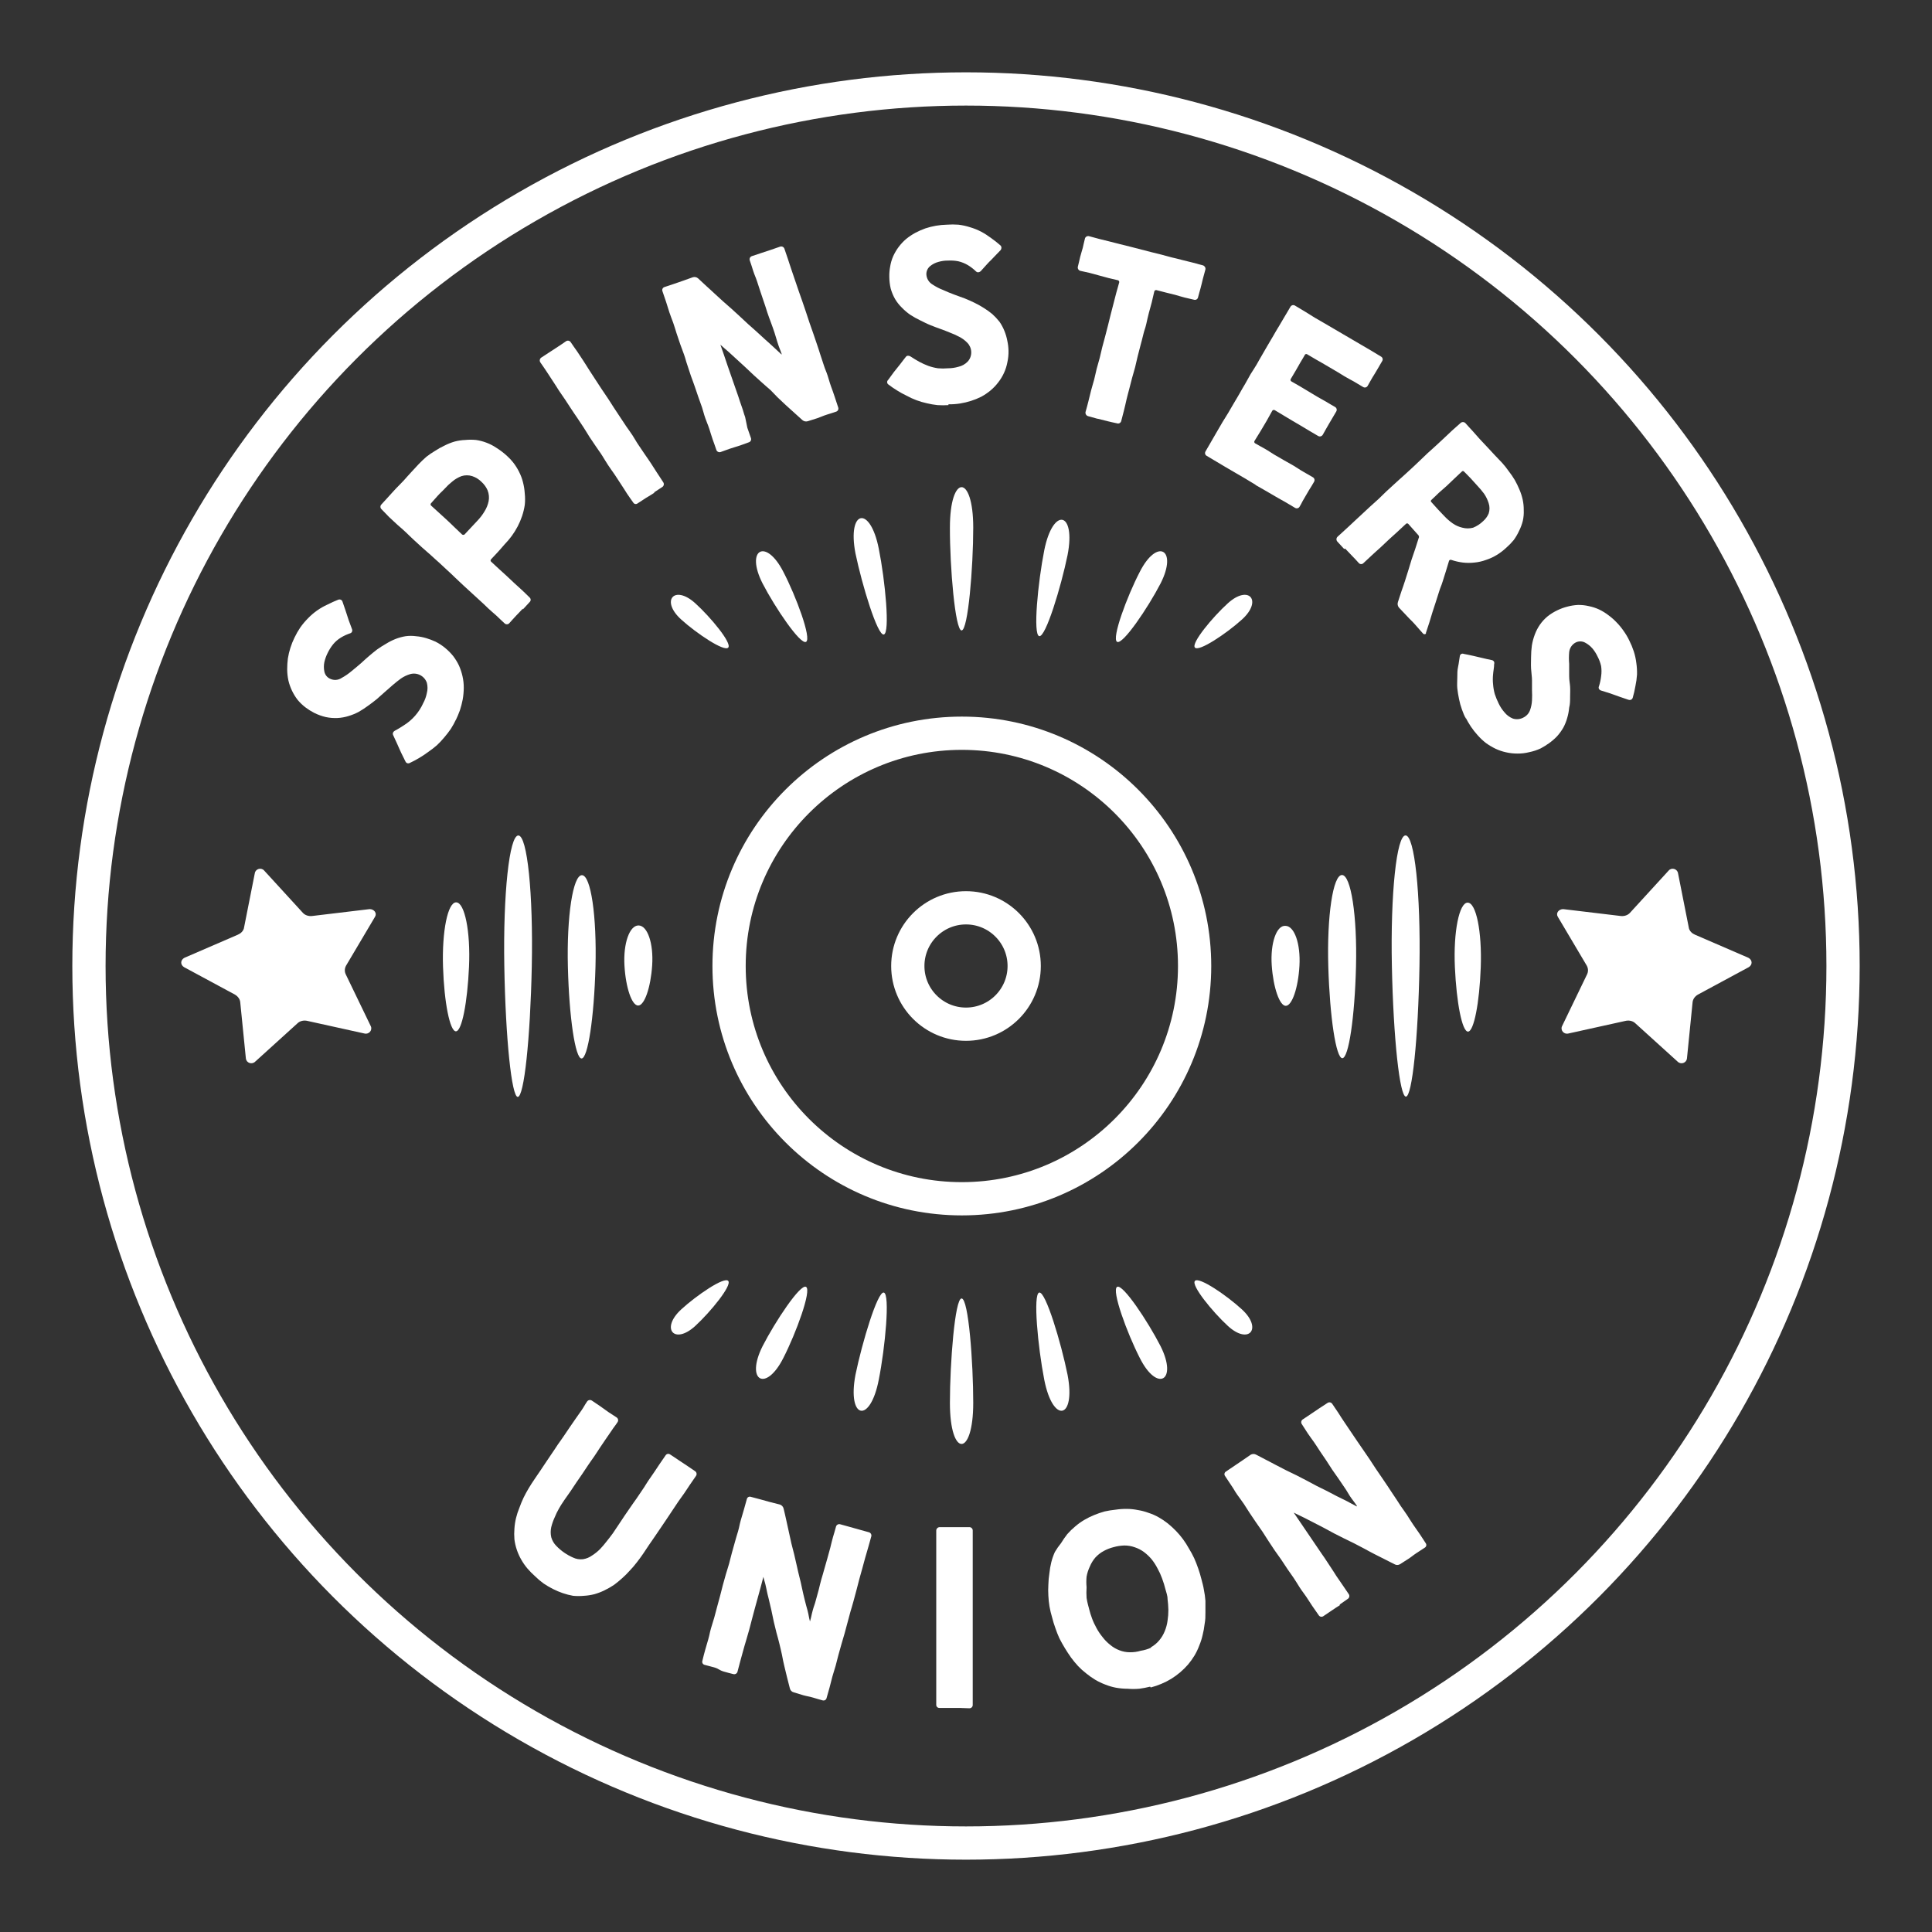 <?xml version="1.0" encoding="UTF-8"?>
<svg width="2324px" height="2324px" viewBox="0 0 2324 2324" version="1.1" xmlns="http://www.w3.org/2000/svg" xmlns:xlink="http://www.w3.org/1999/xlink">
    <rect x="0" y="0" width="2324" height="2324" fill="#333333" stroke="none"/>
    <!-- Generator: Sketch 54.1 (76490) - https://sketchapp.com -->
    <title>logo-outline-white</title>
    <desc>Created with Sketch.</desc>
    <g id="logo-outline-white" stroke="none" stroke-width="1" fill="none" fill-rule="evenodd">
        <g id="Logo" transform="translate(87, 87)">
            <circle id="Oval" stroke="#FFFFFF" stroke-width="40" cx="1075" cy="1075" r="1055"></circle>
            <circle id="Oval" stroke="#FFFFFF" stroke-width="40" cx="1070" cy="1075" r="280"></circle>
            <circle id="Oval" stroke="#FFFFFF" stroke-width="40" cx="1075" cy="1075" r="70"></circle>
            <g id="Main_Text" transform="translate(258, 183)" fill="#FFFFFF" fill-rule="nonzero">
                <path d="M298.53,1625.97 C295.294,1623.107 292.259,1620.025 289.446,1616.746 C286.65,1613.446 284.17,1609.889 282.04,1606.124 C279.879,1602.399 278.1,1598.466 276.729,1594.384 C275.31,1590.259 274.326,1585.996 273.795,1581.666 C273.443,1577.387 273.443,1573.087 273.795,1568.808 C274.066,1564.472 274.721,1560.17 275.751,1555.95 C276.783,1551.752 278.138,1547.64 279.804,1543.651 C281.201,1539.877 282.738,1535.824 284.695,1531.771 C286.651,1527.718 288.608,1524.224 290.844,1520.45 C293.08,1516.677 295.316,1513.183 297.831,1509.549 C300.347,1505.915 301.325,1504.238 304.958,1499.067 C308.592,1493.896 308.312,1493.756 311.946,1488.585 L318.933,1478.242 C322.566,1473.071 322.427,1472.932 325.92,1467.76 C329.414,1462.589 329.693,1462.729 333.187,1457.418 L340.174,1447.076 L347.301,1436.733 L354.568,1426.391 C358.062,1421.22 357.782,1420.94 361.276,1415.769 C362.613,1413.957 365.143,1413.525 367.006,1414.791 L376.928,1421.499 L386.71,1428.487 L396.772,1435.056 C398.613,1436.298 399.112,1438.792 397.89,1440.647 C394.396,1445.958 394.117,1445.678 390.623,1450.989 L383.496,1461.331 L376.509,1471.674 C372.875,1476.985 373.155,1477.124 369.521,1482.296 C365.888,1487.467 365.888,1487.327 362.394,1492.498 C358.9,1497.669 358.9,1497.809 355.407,1502.98 C351.913,1508.151 351.773,1508.151 348.28,1513.323 C344.786,1518.494 344.786,1518.633 341.292,1523.805 C337.799,1528.976 337.519,1528.976 334.026,1534.147 C330.532,1539.318 329.274,1541.275 327.457,1544.489 C325.431,1547.992 323.656,1551.635 322.147,1555.391 C320.43,1559.119 319.073,1563.004 318.094,1566.991 C317.202,1570.995 317.202,1575.146 318.094,1579.15 C319.212,1583.113 321.33,1586.722 324.243,1589.632 C329.97,1595.565 336.808,1600.314 344.367,1603.608 C348.062,1605.37 352.18,1606.048 356.245,1605.565 C360.291,1604.96 364.129,1603.377 367.425,1600.953 C370.87,1598.754 374.058,1596.176 376.928,1593.266 C379.742,1590.284 382.401,1587.158 384.893,1583.902 C387.129,1580.967 389.784,1577.892 392.3,1574.258 L396.213,1568.388 C403.06,1558.326 401.942,1559.723 406.275,1553.294 L413.402,1542.952 C416.895,1537.781 417.035,1537.781 420.668,1532.61 L427.656,1522.267 C431.289,1517.096 431.01,1516.817 434.503,1511.645 L441.63,1501.303 L448.618,1490.821 L455.745,1480.479 C456.334,1479.615 457.255,1479.035 458.288,1478.876 C459.321,1478.717 460.374,1478.994 461.195,1479.64 C466.226,1482.994 466.226,1482.855 471.257,1486.349 L481.179,1492.917 L491.241,1499.766 C493.034,1501.052 493.469,1503.537 492.219,1505.356 L485.092,1515.698 L478.104,1526.181 C474.611,1531.352 474.331,1531.212 470.838,1536.383 L463.85,1546.865 L456.863,1557.347 L449.876,1567.69 L442.748,1578.172 L435.621,1588.514 L428.634,1598.996 C426.119,1602.63 423.603,1606.124 420.948,1609.478 C418.339,1612.895 415.54,1616.161 412.563,1619.262 C409.712,1622.461 406.679,1625.494 403.48,1628.346 C400.126,1631.421 396.772,1634.076 393.418,1636.592 C389.786,1638.974 386.005,1641.121 382.098,1643.021 C378.235,1644.907 374.213,1646.45 370.08,1647.633 C365.916,1648.704 361.656,1649.359 357.363,1649.59 C353.041,1650.002 348.689,1650.002 344.367,1649.59 C340.146,1648.831 335.989,1647.756 331.929,1646.375 C327.86,1644.972 323.891,1643.29 320.051,1641.344 C316.193,1639.386 312.459,1637.192 308.871,1634.775 C305.207,1632.105 301.75,1629.162 298.53,1625.97 L298.53,1625.97 Z" id="Shape"></path>
                <path d="M514.019,1735.683 L502.42,1732.608 C501.419,1732.321 500.581,1731.633 500.105,1730.706 C499.628,1729.78 499.556,1728.698 499.905,1727.716 C501.582,1721.147 501.442,1721.147 503.259,1714.718 C505.075,1708.289 505.215,1708.15 507.032,1701.721 C508.849,1695.292 508.429,1695.152 510.246,1688.723 C512.063,1682.294 512.342,1682.294 514.159,1675.865 C515.976,1669.436 515.836,1669.296 517.653,1662.727 C519.469,1656.158 519.33,1656.298 521.146,1649.869 C522.963,1643.44 522.684,1643.3 524.5,1636.732 L528.134,1623.734 C529.95,1617.305 530.23,1617.445 532.047,1610.876 C533.863,1604.307 533.584,1604.307 535.401,1597.878 L539.034,1584.88 C540.711,1578.451 540.99,1578.451 542.807,1572.022 C544.624,1565.593 544.205,1565.453 546.021,1558.885 C547.838,1552.316 547.978,1552.595 549.794,1546.027 L553.428,1533.029 C553.686,1532.071 554.325,1531.26 555.196,1530.785 C556.067,1530.31 557.094,1530.212 558.039,1530.513 L569.638,1533.588 L581.237,1536.802 L592.836,1539.737 C595.193,1540.381 597.013,1542.255 597.588,1544.629 C599.265,1551.338 599.125,1551.338 600.802,1558.605 C602.479,1565.873 602.199,1565.314 603.876,1572.581 L606.951,1586.557 C608.488,1593.126 608.768,1593.126 610.305,1599.695 C611.842,1606.264 611.842,1606.264 613.519,1613.671 C615.196,1621.078 614.916,1620.24 616.593,1626.809 C618.27,1633.377 618.27,1633.517 619.808,1640.785 C621.345,1648.052 621.345,1647.354 622.882,1654.062 C624.419,1660.771 624.699,1660.631 626.376,1667.2 C628.053,1673.768 627.633,1673.908 629.31,1680.477 C629.31,1680.477 629.31,1680.477 629.31,1680.477 C629.31,1680.477 629.31,1680.477 629.31,1680.477 C631.267,1673.768 630.708,1674.048 632.804,1666.501 C634.201,1661.33 634.76,1661.05 636.298,1655.18 C637.835,1649.31 638.114,1648.751 639.791,1642.462 C641.468,1636.173 641.189,1636.033 643.005,1629.744 C644.822,1623.454 644.962,1623.454 646.639,1617.165 L650.272,1604.447 C651.949,1598.018 652.089,1598.158 653.766,1591.729 C655.443,1585.3 655.163,1585.3 656.98,1579.01 C658.797,1572.721 658.937,1572.721 660.614,1566.432 C661.163,1564.277 663.345,1562.968 665.505,1563.497 L677.104,1566.711 L688.563,1569.926 L700.162,1573.14 C702.316,1573.69 703.626,1575.872 703.097,1578.032 L699.463,1591.03 C697.646,1597.599 697.507,1597.459 695.69,1604.028 C693.873,1610.596 694.013,1610.457 692.196,1616.886 L688.563,1629.883 C686.746,1636.452 687.026,1636.452 685.209,1642.881 C683.392,1649.31 683.392,1649.45 681.715,1655.879 C680.038,1662.308 679.759,1662.448 677.942,1668.877 C676.125,1675.306 676.265,1675.446 674.448,1681.875 C672.632,1688.304 672.772,1688.443 670.955,1694.872 C669.138,1701.301 668.998,1701.301 667.182,1707.73 C665.365,1714.159 665.365,1714.299 663.548,1720.728 C661.732,1727.157 662.011,1727.297 660.194,1733.726 C658.378,1740.155 658.098,1740.155 656.281,1746.724 C654.465,1753.293 654.744,1753.153 652.928,1759.722 C651.111,1766.29 651.111,1766.151 649.294,1772.58 C649.066,1773.599 648.425,1774.479 647.525,1775.008 C646.624,1775.538 645.545,1775.671 644.543,1775.375 C638.673,1773.837 638.813,1773.698 632.944,1772.021 C627.074,1770.343 627.074,1770.763 621.345,1769.225 L609.886,1765.731 C607.517,1765.197 605.668,1763.348 605.134,1760.979 L601.78,1747.842 C600.243,1741.133 600.243,1741.133 598.566,1734.565 C596.889,1727.996 597.169,1727.856 595.631,1720.588 C594.094,1713.321 594.094,1714.02 592.557,1707.311 C591.02,1700.603 590.74,1700.742 589.063,1694.174 C587.386,1687.605 587.386,1687.605 585.849,1681.036 C584.312,1674.467 584.591,1674.327 582.914,1667.06 L579.84,1653.922 C578.163,1647.354 578.163,1647.354 576.626,1639.946 C575.089,1632.539 574.809,1633.377 573.272,1626.809 C573.272,1626.809 573.272,1626.809 573.272,1626.809 C573.272,1626.809 573.272,1626.809 573.272,1626.809 L569.918,1639.527 C568.241,1645.816 568.241,1645.816 566.424,1652.245 C564.608,1658.674 564.747,1658.534 562.931,1664.963 L559.577,1677.542 L556.223,1690.4 L552.589,1702.978 C550.773,1709.268 550.633,1709.268 548.956,1715.557 C547.279,1721.846 547.279,1721.986 545.462,1728.275 C543.646,1734.565 543.925,1734.704 542.108,1740.994 C541.498,1743.091 539.334,1744.328 537.217,1743.789 C531.348,1742.251 531.348,1742.391 525.618,1740.714 C519.889,1739.037 519.889,1737.36 514.019,1735.683 Z" id="Shape"></path>
                <path d="M809.025,1784.459 L797.006,1784.459 L784.988,1784.459 C783.976,1784.499 782.993,1784.114 782.276,1783.398 C781.56,1782.681 781.175,1781.698 781.215,1780.686 C781.215,1773.977 781.215,1773.977 781.215,1766.71 C781.215,1759.442 781.215,1760.001 781.215,1752.733 L781.215,1738.757 C781.215,1732.049 781.215,1732.049 781.215,1724.781 C781.215,1717.514 781.215,1718.073 781.215,1710.805 C781.215,1703.538 781.215,1704.097 781.215,1696.829 C781.215,1689.561 781.215,1689.981 781.215,1682.853 C781.215,1675.725 781.215,1676.144 781.215,1668.877 L781.215,1654.901 C781.215,1648.192 781.215,1648.192 781.215,1640.925 C781.215,1633.657 781.215,1634.216 781.215,1626.948 C781.215,1619.681 781.215,1620.1 781.215,1612.972 C781.215,1605.844 781.215,1606.264 781.215,1598.996 L781.215,1585.02 C781.215,1578.311 781.215,1578.311 781.215,1571.044 C781.287,1568.836 783.06,1567.063 785.268,1566.991 L797.286,1566.991 L809.304,1566.991 C815.313,1566.991 815.313,1566.991 821.322,1566.991 C823.506,1567.14 825.176,1568.996 825.095,1571.184 C825.095,1577.892 825.095,1577.892 825.095,1585.16 C825.095,1592.427 825.095,1591.868 825.095,1599.136 C825.095,1606.403 825.095,1605.844 825.095,1613.112 C825.095,1620.38 825.095,1619.821 825.095,1627.088 L825.095,1641.064 C825.095,1647.773 825.095,1647.773 825.095,1655.04 C825.095,1662.308 825.095,1661.889 825.095,1669.017 L825.095,1682.993 L825.095,1696.969 C825.095,1703.677 825.095,1703.677 825.095,1710.945 C825.095,1718.212 825.095,1717.653 825.095,1724.921 C825.095,1732.189 825.095,1731.769 825.095,1738.897 C825.095,1746.025 825.095,1745.606 825.095,1752.873 C825.095,1760.141 825.095,1759.582 825.095,1766.849 L825.095,1780.825 C825.133,1781.887 824.738,1782.919 824,1783.683 C823.262,1784.448 822.245,1784.879 821.183,1784.879 L809.025,1784.459 Z" id="Shape"></path>
                <path d="M1038.489,1758.883 C1034.163,1759.978 1029.777,1760.818 1025.352,1761.399 C1020.702,1761.783 1016.028,1761.783 1011.378,1761.399 C1006.692,1761.379 1002.017,1760.958 997.403,1760.141 C993.004,1759.31 988.697,1758.046 984.546,1756.367 C980.386,1754.8 976.366,1752.883 972.528,1750.637 C968.721,1748.33 965.079,1745.762 961.628,1742.95 C958.088,1740.237 954.77,1737.246 951.706,1734.005 C948.727,1730.76 945.928,1727.354 943.321,1723.803 C938.124,1716.456 933.454,1708.75 929.346,1700.742 C927.53,1696.689 925.853,1692.496 924.455,1688.304 C922.921,1684.091 921.615,1679.799 920.542,1675.446 C919.254,1671.227 918.227,1666.933 917.468,1662.588 C916.726,1658.242 916.26,1653.854 916.071,1649.45 C915.8,1645.075 915.8,1640.687 916.071,1636.312 C916.168,1631.63 916.588,1626.96 917.328,1622.336 C917.778,1617.958 918.525,1613.615 919.564,1609.338 C920.629,1605.07 922.079,1600.906 923.896,1596.9 C926.093,1593.177 928.569,1589.626 931.303,1586.278 C933.609,1582.504 936.129,1578.864 938.849,1575.377 C941.772,1572.059 944.949,1568.975 948.352,1566.152 C951.743,1563.221 955.391,1560.602 959.252,1558.326 C963.054,1556.064 967.025,1554.102 971.131,1552.456 C975.233,1550.761 979.433,1549.314 983.708,1548.123 C987.994,1547.163 992.334,1546.463 996.704,1546.027 C1001.328,1545.321 1006.002,1544.994 1010.679,1545.048 C1015.093,1545.091 1019.492,1545.559 1023.815,1546.446 C1028.156,1547.135 1032.416,1548.259 1036.532,1549.8 C1040.761,1551.137 1044.836,1552.917 1048.69,1555.111 C1052.559,1557.287 1056.25,1559.763 1059.73,1562.518 C1063.156,1565.314 1066.422,1568.3 1069.512,1571.463 C1075.665,1577.805 1080.93,1584.951 1085.164,1592.707 C1087.479,1596.451 1089.579,1600.324 1091.453,1604.307 C1093.269,1608.22 1094.807,1612.413 1096.344,1616.746 C1097.881,1621.078 1098.999,1624.992 1100.117,1629.324 C1101.235,1633.657 1102.493,1637.99 1103.191,1642.462 C1104.071,1646.799 1104.677,1651.187 1105.008,1655.599 C1105.008,1660.212 1105.008,1664.684 1105.008,1669.576 C1105.008,1674.467 1105.008,1678.52 1104.03,1683.552 C1103.534,1687.979 1102.741,1692.368 1101.654,1696.689 C1100.684,1701.041 1099.327,1705.297 1097.602,1709.408 C1096.062,1713.58 1094.144,1717.604 1091.872,1721.427 C1089.551,1725.259 1086.934,1728.904 1084.046,1732.328 C1078.185,1739.036 1071.355,1744.83 1063.783,1749.519 C1059.985,1751.826 1056.013,1753.836 1051.904,1755.529 C1047.778,1757.285 1043.528,1758.734 1039.187,1759.861 L1038.489,1758.883 Z M1039.467,1711.504 C1043.24,1709.369 1046.6,1706.577 1049.389,1703.258 C1052.216,1699.919 1054.481,1696.143 1056.097,1692.077 C1057.767,1688.051 1058.895,1683.822 1059.451,1679.499 C1060.124,1675.199 1060.451,1670.853 1060.429,1666.501 C1060.338,1662.154 1060.011,1657.815 1059.451,1653.503 C1059.451,1649.031 1057.774,1645.257 1057.075,1642.322 C1055.91,1637.581 1054.464,1632.914 1052.743,1628.346 C1051.296,1624.339 1049.52,1620.459 1047.432,1616.746 C1045.47,1612.89 1043.129,1609.238 1040.445,1605.844 C1037.717,1602.567 1034.622,1599.613 1031.222,1597.04 C1027.791,1594.483 1023.968,1592.501 1019.902,1591.17 C1015.865,1589.74 1011.608,1589.031 1007.325,1589.073 C1003.023,1589.207 998.752,1589.864 994.608,1591.03 C990.472,1592.067 986.482,1593.617 982.73,1595.642 C978.965,1597.675 975.565,1600.32 972.668,1603.469 C969.865,1606.721 967.6,1610.402 965.96,1614.37 C964.115,1618.228 962.798,1622.318 962.047,1626.529 C961.632,1630.758 961.632,1635.018 962.047,1639.247 C961.754,1643.528 961.754,1647.824 962.047,1652.105 C962.886,1657.836 964.423,1662.727 965.261,1666.082 C966.1,1669.436 967.078,1672.65 968.615,1676.843 C970.153,1681.036 971.969,1684.67 974.065,1688.583 C976.148,1692.388 978.581,1695.991 981.332,1699.345 C983.961,1702.789 987.013,1705.888 990.416,1708.569 C993.732,1711.392 997.515,1713.615 1001.596,1715.138 C1005.646,1716.727 1009.961,1717.534 1014.312,1717.514 C1018.665,1717.56 1023,1716.947 1027.169,1715.697 C1031.413,1715.042 1035.549,1713.82 1039.467,1712.063 L1039.467,1711.504 Z" id="Shape"></path>
                <path d="M1266.695,1660.91 C1261.664,1664.265 1261.524,1663.985 1256.633,1667.479 L1246.711,1674.188 C1245.825,1674.755 1244.747,1674.942 1243.722,1674.705 C1242.696,1674.468 1241.809,1673.828 1241.261,1672.93 C1237.488,1667.339 1237.348,1667.479 1233.575,1661.889 C1229.802,1656.298 1229.942,1656.158 1226.169,1650.568 C1222.395,1644.978 1222.116,1645.257 1218.482,1639.667 C1214.849,1634.076 1214.989,1633.797 1211.216,1628.206 C1207.442,1622.616 1207.303,1622.756 1203.53,1617.165 L1196.123,1605.984 C1192.35,1600.394 1192.07,1600.534 1188.297,1594.943 L1180.891,1583.762 C1177.117,1578.172 1177.397,1578.032 1173.624,1572.442 C1169.851,1566.851 1169.711,1566.991 1165.938,1561.4 L1158.391,1550.219 C1154.618,1544.629 1154.898,1544.489 1151.125,1538.899 C1147.351,1533.308 1147.072,1533.448 1143.299,1527.997 C1139.526,1522.547 1139.805,1522.127 1136.032,1516.677 L1128.625,1505.496 C1127.998,1504.68 1127.746,1503.635 1127.932,1502.623 C1128.119,1501.61 1128.726,1500.724 1129.604,1500.185 L1139.526,1493.476 L1149.448,1486.768 L1159.37,1479.92 C1161.48,1478.667 1164.107,1478.667 1166.217,1479.92 L1178.235,1486.209 C1184.384,1489.284 1184.244,1489.423 1190.254,1492.498 L1202.412,1498.787 C1208.421,1501.862 1208.56,1501.583 1214.57,1504.657 L1226.727,1510.947 L1238.746,1517.376 L1250.904,1523.385 L1262.922,1529.675 L1275.08,1535.684 C1281.229,1538.899 1281.089,1539.039 1287.098,1542.113 L1287.098,1542.113 C1287.098,1542.113 1287.098,1542.113 1287.098,1541.275 C1283.185,1535.405 1283.185,1536.104 1278.713,1529.535 C1275.779,1525.062 1275.918,1524.503 1272.425,1519.472 L1265.018,1508.571 C1261.385,1503.12 1261.105,1503.26 1257.472,1497.809 C1253.838,1492.358 1253.978,1492.219 1250.345,1486.768 L1242.938,1475.867 C1239.305,1470.416 1239.444,1470.276 1235.671,1464.825 C1231.898,1459.375 1231.758,1459.654 1228.125,1454.204 C1224.492,1448.753 1224.631,1448.613 1220.998,1443.162 C1219.717,1441.379 1220.089,1438.901 1221.836,1437.572 L1231.898,1430.863 L1241.82,1424.155 L1251.882,1417.586 C1253.701,1416.335 1256.186,1416.77 1257.472,1418.564 L1265.018,1429.745 C1268.652,1435.336 1268.512,1435.476 1272.285,1440.926 C1276.058,1446.377 1276.058,1446.517 1279.831,1452.107 L1287.378,1463.288 L1295.064,1474.469 L1302.61,1485.51 C1306.383,1491.1 1306.243,1491.24 1310.017,1496.831 L1317.563,1507.872 L1325.109,1519.053 C1328.882,1524.643 1328.743,1524.783 1332.516,1530.234 C1336.289,1535.684 1336.149,1535.964 1339.922,1541.554 C1343.695,1547.145 1343.975,1547.005 1347.608,1552.595 C1351.242,1558.186 1351.102,1558.326 1354.875,1563.916 C1358.648,1569.507 1358.788,1569.367 1362.561,1574.957 C1366.334,1580.548 1366.195,1580.548 1369.968,1586.278 C1370.595,1587.094 1370.847,1588.138 1370.661,1589.151 C1370.474,1590.164 1369.867,1591.05 1368.99,1591.589 L1358.928,1598.158 C1353.897,1601.512 1354.176,1601.791 1349.146,1605.146 C1344.115,1608.5 1344.115,1608.22 1339.084,1611.575 C1337.025,1612.834 1334.435,1612.834 1332.376,1611.575 L1320.218,1605.425 L1308.06,1599.276 C1302.051,1596.201 1302.051,1596.061 1296.042,1592.847 L1284.024,1586.557 L1271.726,1580.548 L1259.568,1574.398 C1253.559,1571.323 1253.699,1571.044 1247.689,1567.969 L1235.532,1561.68 L1223.513,1555.53 C1217.364,1552.456 1217.364,1552.735 1211.216,1549.521 L1211.216,1549.521 L1218.622,1560.422 L1226.029,1571.323 L1233.435,1582.225 L1240.842,1593.126 C1244.475,1598.577 1244.475,1598.437 1248.248,1603.888 C1252.022,1609.338 1251.742,1609.478 1255.515,1614.929 C1259.288,1620.38 1259.009,1620.519 1262.642,1625.97 C1266.276,1631.421 1266.416,1631.281 1270.049,1636.732 L1277.456,1647.633 C1278.678,1649.488 1278.179,1651.981 1276.338,1653.224 L1266.555,1660.072 L1266.695,1660.91 Z" id="Shape"></path>
                <path d="M203.642,595.231 C201.797,599.184 199.697,603.012 197.353,606.692 C194.889,610.282 192.23,613.735 189.388,617.034 C186.626,620.401 183.638,623.577 180.444,626.538 C177.153,629.39 173.7,632.05 170.103,634.504 C166.612,637.134 162.973,639.561 159.202,641.772 C155.442,644.016 151.571,646.068 147.603,647.921 C146.622,648.341 145.511,648.341 144.529,647.921 C143.688,647.535 143.035,646.831 142.712,645.964 C140.197,640.653 140.057,640.793 137.542,635.482 C135.026,630.171 135.166,630.032 132.79,624.86 C130.415,619.689 130.275,619.55 127.899,614.239 C127.399,613.225 127.399,612.037 127.899,611.024 C128.371,610.131 129.102,609.4 129.995,608.928 C133.629,607.111 136.983,604.875 140.337,602.778 C150.782,596.374 159.059,586.975 164.094,575.804 C166.143,572.043 167.604,567.989 168.426,563.785 C169.542,559.666 169.542,555.325 168.426,551.206 C165.453,542.891 156.458,538.393 148.023,541.004 C144.134,542.193 140.455,543.985 137.122,546.315 C134.188,548.411 131.113,550.927 127.62,553.862 L118.536,561.828 C115.182,564.623 111.968,567.838 108.474,570.773 C104.981,573.708 101.487,576.224 97.854,578.879 C94.22,581.534 90.447,584.05 86.534,586.286 C82.612,588.367 78.492,590.053 74.236,591.318 C69.93,592.672 65.469,593.471 60.96,593.694 C56.274,593.909 51.579,593.533 46.986,592.576 C42.144,591.46 37.453,589.771 33.011,587.544 C29.33,585.669 25.823,583.471 22.53,580.975 C19.032,578.313 15.845,575.265 13.027,571.891 C7.648,564.912 3.835,556.856 1.848,548.271 C0.961,543.947 0.493,539.548 0.45,535.134 C0.451,530.741 0.731,526.353 1.289,521.996 C1.981,517.638 3.009,513.339 4.363,509.138 C5.691,504.97 7.325,500.906 9.254,496.979 C11.318,492.662 13.7,488.504 16.381,484.54 C19.156,480.663 22.24,477.017 25.605,473.639 C32.24,466.778 40.11,461.23 48.802,457.287 C53.029,455.105 57.367,453.145 61.799,451.417 C62.828,450.99 63.984,450.99 65.013,451.417 C65.934,451.876 66.637,452.679 66.97,453.653 C68.926,459.243 68.786,459.243 70.743,464.694 C72.699,470.145 72.42,470.285 74.376,475.875 C76.333,481.465 76.472,481.186 78.429,486.776 C78.848,487.758 78.848,488.869 78.429,489.851 C78.012,490.804 77.192,491.521 76.193,491.808 C72.284,493.107 68.534,494.841 65.013,496.979 C61.467,499.147 58.303,501.886 55.65,505.085 C53.08,508.325 50.877,511.841 49.082,515.567 C47.344,519.031 46.031,522.691 45.169,526.469 C44.397,530.203 44.397,534.055 45.169,537.789 C45.911,541.618 48.464,544.848 52.017,546.454 C56.514,548.656 61.845,548.282 65.991,545.476 C70.324,543.111 74.399,540.301 78.149,537.09 C81.503,534.295 85.416,531.22 89.469,527.587 C93.521,523.953 95.478,521.996 98.832,519.201 C102.186,516.406 105.26,513.75 108.614,511.235 C112.084,508.772 115.675,506.487 119.375,504.386 C122.971,502.145 126.759,500.228 130.694,498.656 C134.618,497.116 138.693,495.991 142.852,495.302 C147.026,494.739 151.256,494.739 155.429,495.302 C159.648,495.645 163.818,496.442 167.867,497.678 C171.641,498.814 175.33,500.215 178.907,501.871 C183.161,504.002 187.148,506.629 190.785,509.697 C194.216,512.544 197.353,515.728 200.148,519.201 C202.87,522.767 205.212,526.608 207.136,530.661 C208.949,534.752 210.354,539.012 211.328,543.38 C212.379,547.963 212.895,552.653 212.865,557.356 C212.823,562.041 212.403,566.715 211.607,571.332 C210.751,575.728 209.631,580.068 208.253,584.33 C206.744,588.516 205.018,592.621 203.083,596.629 L203.642,595.231 Z" id="Shape"></path>
                <path d="M283.856,462.178 C279.804,466.651 279.664,466.511 275.611,470.844 C271.559,475.176 271.559,475.316 267.506,479.788 C266.77,480.54 265.763,480.963 264.711,480.963 C263.66,480.963 262.652,480.54 261.916,479.788 C256.885,475.316 257.025,475.036 252.134,470.564 C247.243,466.092 246.963,466.231 242.072,461.619 C237.181,457.007 237.321,456.867 232.29,452.395 L222.368,443.311 L212.446,434.226 L202.664,425.002 C197.772,420.39 197.912,420.25 192.881,415.778 L182.959,406.553 C178.068,402.081 177.928,402.221 173.037,397.609 L162.696,388.524 L152.774,379.44 C147.883,374.967 148.023,374.828 143.132,370.216 C138.24,365.603 138.101,365.743 133.07,361.271 L123.148,352.047 L113.785,342.403 C113.034,341.667 112.61,340.66 112.61,339.608 C112.61,338.556 113.034,337.549 113.785,336.813 L122.728,327.029 C127.2,322.138 127.061,322.138 131.533,317.386 C136.004,312.634 136.284,312.774 140.756,307.882 C145.228,302.99 145.088,302.851 149.56,298.099 L158.504,288.455 C161.578,285.241 164.792,282.166 168.006,279.371 C171.203,276.865 174.565,274.577 178.068,272.522 C181.716,270.087 185.547,267.937 189.527,266.093 C193.418,264.086 197.488,262.448 201.685,261.202 C205.93,260.063 210.29,259.406 214.682,259.245 C219.004,258.826 223.356,258.826 227.678,259.245 C232.029,259.886 236.295,261.011 240.395,262.599 C244.478,264.153 248.37,266.169 251.994,268.609 C256.639,271.485 260.992,274.809 264.991,278.532 C267.58,280.838 269.964,283.363 272.118,286.079 C274.927,289.639 277.363,293.48 279.385,297.54 C281.461,301.578 283.055,305.847 284.136,310.258 C285.253,314.607 285.955,319.053 286.232,323.535 C286.748,328.18 286.748,332.867 286.232,337.511 C285.543,342.021 284.468,346.463 283.018,350.789 C281.58,355.069 279.804,359.228 277.708,363.227 C275.618,367.219 273.236,371.049 270.581,374.688 C267.88,378.328 264.939,381.783 261.776,385.03 C257.724,389.503 258.003,389.642 253.811,394.115 L245.706,402.78 C245.33,403.148 245.118,403.652 245.118,404.178 C245.118,404.703 245.33,405.207 245.706,405.575 L255.069,414.24 L264.432,422.766 L273.655,431.431 L283.018,439.956 C287.63,444.149 287.49,444.429 292.102,448.761 C292.884,449.451 293.332,450.444 293.332,451.487 C293.332,452.53 292.884,453.522 292.102,454.212 L283.996,463.017 L283.856,462.178 Z M221.809,364.346 L229.914,355.68 C232.942,352.436 235.613,348.874 237.88,345.059 C240.22,341.328 241.876,337.211 242.771,332.899 C243.616,328.49 243.18,323.931 241.513,319.762 C239.794,315.875 237.269,312.398 234.107,309.559 C230.976,306.422 227.144,304.075 222.927,302.711 C218.787,301.412 214.349,301.412 210.21,302.711 C206.187,304.201 202.451,306.376 199.17,309.14 C195.803,311.802 192.67,314.747 189.807,317.945 C185.754,322.277 185.475,321.998 181.422,326.47 C177.369,330.943 177.509,330.943 173.457,335.415 C172.764,336.165 172.764,337.321 173.457,338.07 L182.68,346.456 L192.322,355.261 C197.074,359.594 196.934,359.733 201.546,364.066 C206.157,368.399 206.157,368.538 210.769,372.871 C211.674,373.57 212.938,373.57 213.843,372.871 L221.809,364.346 Z" id="Shape"></path>
                <path d="M442.189,322.697 C437.159,326.051 437.019,325.771 431.988,328.986 L421.926,335.555 C421.133,336.178 420.11,336.428 419.119,336.24 C418.128,336.053 417.266,335.446 416.756,334.576 C412.982,328.986 412.703,329.126 409.069,323.535 C405.436,317.945 405.576,317.805 401.803,312.215 L394.117,300.475 C390.343,294.884 390.064,295.024 386.431,289.434 C382.797,283.843 382.937,283.703 379.303,277.973 C375.67,272.243 375.391,272.522 371.757,266.932 L364.211,255.751 C360.577,250.021 360.717,249.881 357.084,244.291 L349.677,233.11 C345.904,227.519 345.764,227.519 342.131,221.929 C338.497,216.338 338.497,216.338 334.724,210.608 C330.951,204.878 330.811,205.158 327.178,199.567 C323.545,193.977 323.684,193.837 319.911,188.246 L312.505,176.926 C308.871,171.335 308.731,171.475 304.958,165.885 C303.722,163.986 304.217,161.449 306.076,160.154 L316.138,153.586 L326.2,147.017 C331.231,143.802 331.091,143.663 336.122,140.308 C338.018,139.232 340.427,139.849 341.572,141.706 C345.205,147.296 345.485,147.157 349.258,152.747 L356.664,163.928 C360.438,169.518 360.158,169.658 363.931,175.388 L371.198,186.569 C374.971,192.16 374.832,192.299 378.605,197.89 C382.378,203.48 382.378,203.48 386.151,209.071 C389.924,214.661 389.645,214.661 393.418,220.392 L400.824,231.572 L408.231,242.753 C412.004,248.344 412.284,248.204 415.917,253.794 C419.551,259.385 419.271,259.664 423.044,265.255 C426.817,270.845 426.817,270.845 430.59,276.436 C434.364,282.026 434.503,281.886 438.137,287.477 C441.77,293.067 441.77,293.207 445.404,298.798 C449.037,304.388 449.177,304.388 452.81,310.118 C454.061,311.937 453.626,314.423 451.832,315.709 L441.77,322.277 L442.189,322.697 Z" id="Shape"></path>
                <path d="M544.484,266.093 C538.754,268.05 538.754,267.771 533.025,269.727 L521.705,273.78 C519.585,274.419 517.344,273.236 516.674,271.125 C514.578,264.696 514.439,264.836 512.203,258.407 C509.967,251.978 510.246,251.978 508.15,245.688 C506.054,239.399 505.634,239.399 503.399,232.97 C501.163,226.541 501.582,226.541 499.486,220.112 L495.014,207.533 C492.918,201.104 492.778,201.104 490.682,194.815 C488.585,188.526 488.306,188.526 486.07,182.097 L481.878,169.379 C479.642,162.95 480.061,162.81 477.825,156.521 C475.589,150.231 475.449,150.231 473.213,143.942 L468.881,131.084 C466.785,124.795 467.064,124.655 464.828,118.366 C462.592,112.077 462.313,112.077 460.217,105.787 C458.121,99.498 458.26,99.219 456.164,92.929 L451.832,80.211 C451.478,79.248 451.531,78.183 451.979,77.26 C452.427,76.337 453.232,75.636 454.208,75.319 L465.527,71.546 L476.847,67.632 L488.166,63.579 C490.487,62.75 493.077,63.289 494.874,64.977 L504.796,74.201 C509.827,78.674 509.827,78.813 514.858,83.426 L524.78,92.51 C529.811,97.122 530.09,96.982 535.121,101.594 L545.043,110.679 L555.105,120.043 C559.996,124.515 560.136,124.376 565.167,128.988 L575.228,138.212 C580.259,142.824 580.399,142.684 585.29,147.296 C590.181,151.909 590.181,151.909 595.212,156.521 L595.212,156.521 C595.212,156.521 595.212,156.521 595.212,155.682 C592.976,149.113 592.697,149.672 590.181,141.706 C588.504,136.675 588.644,136.115 586.688,130.246 C584.731,124.376 584.591,124.096 582.355,117.947 C580.119,111.797 579.98,111.797 577.884,105.508 C575.787,99.219 576.067,99.219 573.831,93.069 L569.638,80.63 C567.542,74.341 567.682,74.341 565.586,68.192 C563.49,62.042 563.07,62.042 560.974,55.753 C558.878,49.464 559.157,49.464 556.922,43.314 C556.167,41.231 557.225,38.927 559.297,38.143 L570.617,34.369 L582.076,30.596 L593.395,26.682 C594.415,26.327 595.533,26.392 596.504,26.864 C597.475,27.337 598.217,28.177 598.566,29.198 C600.802,35.487 600.662,35.487 602.898,41.916 C605.134,48.345 604.855,48.345 607.091,54.635 C609.327,60.924 609.187,61.064 611.423,67.353 C613.659,73.642 613.519,73.782 615.755,80.071 C617.991,86.36 617.991,86.36 620.227,92.79 C622.463,99.219 622.463,99.219 624.559,105.508 C626.655,111.797 626.655,111.937 628.751,118.226 C630.848,124.515 631.127,124.655 633.223,130.944 L637.555,143.663 C639.791,150.092 639.652,150.092 641.748,156.521 C643.844,162.95 643.844,162.81 645.94,169.239 C648.036,175.668 648.456,175.528 650.552,181.817 C652.648,188.107 652.369,188.386 654.604,194.675 C656.84,200.965 656.98,200.965 659.076,207.394 C661.173,213.823 661.173,213.823 663.269,220.112 C663.627,221.094 663.577,222.178 663.131,223.124 C662.685,224.069 661.879,224.796 660.893,225.143 C655.303,227.1 655.163,226.96 649.574,228.777 C643.984,230.594 643.984,231.013 638.394,232.97 C632.804,234.927 632.524,234.647 626.935,236.604 C624.634,237.408 622.08,236.929 620.227,235.346 L610.165,226.261 L600.103,217.177 L590.181,207.813 L581.936,199.288 C576.905,194.815 576.766,194.955 571.735,190.343 L561.673,181.258 L551.751,171.894 L541.829,162.81 L531.767,153.586 C526.736,149.113 526.596,149.253 521.566,144.641 L521.566,144.641 C521.566,144.641 521.566,144.641 521.566,144.641 L525.898,157.08 L530.09,169.518 L534.422,181.957 C536.518,188.246 536.658,188.246 538.754,194.396 C540.851,200.545 540.99,200.545 543.087,206.835 C545.183,213.124 545.043,213.124 547.279,219.273 C549.515,225.423 549.096,225.563 551.332,231.712 L553.987,244.57 C556.223,250.859 556.223,250.72 558.319,257.009 C558.671,258.009 558.602,259.109 558.128,260.058 C557.654,261.006 556.815,261.722 555.804,262.04 L544.624,266.093 L544.484,266.093 Z" id="Shape"></path>
                <path d="M795.888,217.317 C791.514,217.597 787.126,217.597 782.752,217.317 C778.422,216.855 774.127,216.108 769.896,215.081 C761.391,213.253 753.199,210.193 745.58,205.996 C741.642,204.121 737.816,202.021 734.12,199.707 C730.487,197.471 726.854,194.955 723.36,192.299 C722.584,191.636 722.137,190.665 722.137,189.644 C722.137,188.623 722.584,187.652 723.36,186.989 C726.854,182.376 726.714,182.237 730.207,177.625 L737.474,168.54 C741.108,163.928 740.968,163.788 744.601,159.316 C745.229,158.398 746.286,157.869 747.396,157.918 C748.39,157.915 749.363,158.207 750.191,158.757 C753.685,161.133 757.179,163.089 760.532,165.046 C764.09,166.979 767.779,168.66 771.572,170.077 C775.377,171.448 779.31,172.432 783.311,173.012 C787.309,173.374 791.332,173.374 795.329,173.012 C799.587,173.009 803.822,172.397 807.907,171.196 C812.104,170.258 815.939,168.121 818.947,165.046 C821.953,161.844 823.518,157.552 823.279,153.166 C823.106,149.068 821.412,145.181 818.527,142.265 C815.734,139.367 812.474,136.958 808.885,135.137 C805.271,133.22 801.537,131.539 797.705,130.106 C794.211,128.708 790.578,127.171 786.525,125.773 C782.473,124.376 778.141,122.698 773.948,121.021 C769.756,119.344 765.843,117.248 761.79,115.291 C757.742,113.353 753.821,111.159 750.051,108.722 C746.37,106.182 742.952,103.279 739.85,100.057 C736.651,96.942 733.879,93.418 731.605,89.575 C729.386,85.652 727.65,81.476 726.434,77.136 C725.363,72.553 724.801,67.866 724.757,63.16 C724.649,59.037 724.977,54.915 725.736,50.861 C726.416,46.533 727.637,42.307 729.369,38.283 C733.02,30.214 738.413,23.054 745.16,17.318 C748.572,14.578 752.219,12.146 756.061,10.051 C759.935,7.997 763.952,6.222 768.079,4.74 C776.427,1.974 785.14,0.467 793.932,0.268 C798.584,-0.078 803.255,-0.078 807.907,0.268 C812.652,0.846 817.331,1.875 821.881,3.342 C826.47,4.674 830.916,6.453 835.157,8.653 C839.356,10.9 843.374,13.47 847.175,16.34 C851.062,19.066 854.794,22.006 858.355,25.145 C859.188,25.889 859.649,26.964 859.613,28.08 C859.625,29.098 859.279,30.087 858.635,30.875 L850.529,39.261 C846.616,43.594 846.337,43.314 842.424,47.647 C838.511,51.979 838.511,51.979 834.598,56.312 C833.763,57.008 832.743,57.445 831.664,57.57 C830.665,57.563 829.711,57.161 829.008,56.452 C826.047,53.57 822.764,51.038 819.226,48.904 C815.662,46.796 811.798,45.241 807.767,44.292 C803.673,43.492 799.494,43.211 795.329,43.454 C791.501,43.406 787.687,43.924 784.01,44.991 C780.269,45.94 776.785,47.706 773.808,50.162 C770.816,52.625 769.159,56.354 769.337,60.225 C769.64,65.218 772.42,69.729 776.743,72.245 C780.81,74.961 785.17,77.211 789.74,78.953 C793.792,80.77 798.264,82.727 803.714,84.683 L815.593,89.016 C819.506,90.693 823.418,92.23 827.192,94.187 C830.991,96.016 834.677,98.069 838.232,100.337 C841.845,102.565 845.3,105.04 848.573,107.744 C851.707,110.578 854.605,113.663 857.237,116.968 C859.651,120.459 861.667,124.21 863.246,128.149 C864.824,132.024 865.995,136.052 866.74,140.169 C867.583,144.028 868.051,147.959 868.137,151.909 C868.237,156.607 867.767,161.299 866.74,165.885 C865.919,170.275 864.558,174.547 862.687,178.603 C860.827,182.69 858.481,186.538 855.7,190.063 C852.994,193.611 849.9,196.846 846.477,199.707 C843.009,202.586 839.264,205.114 835.297,207.254 C831.294,209.266 827.135,210.948 822.86,212.285 C818.611,213.636 814.266,214.664 809.863,215.36 C805.242,216.088 800.566,216.415 795.888,216.338 L795.888,217.317 Z" id="Shape"></path>
                <path d="M975.463,233.809 L963.864,230.594 C961.68,229.981 960.339,227.786 960.79,225.563 C962.466,219.134 962.746,219.134 964.283,212.565 C965.82,205.996 965.82,206.136 967.497,199.567 C969.174,192.998 969.454,193.138 971.131,186.709 C972.808,180.28 972.528,180.14 974.205,173.571 C975.882,167.003 976.162,167.142 977.839,160.574 C979.516,154.005 979.236,154.145 980.913,147.576 C982.59,141.007 982.73,141.147 984.407,134.578 L987.761,121.58 C989.298,115.151 989.298,115.151 990.975,108.583 L994.329,95.585 L997.683,82.587 C999.36,76.158 999.639,76.158 1001.316,69.589 C1001.494,68.442 1000.766,67.35 999.639,67.073 L988.32,64.418 C982.59,63.02 982.73,62.741 977,61.343 L965.681,58.268 C960.091,56.871 959.951,57.15 954.361,55.753 C952.244,55.081 951.018,52.874 951.566,50.721 C953.103,44.991 952.824,45.131 954.361,38.981 C955.898,32.832 956.038,33.671 957.436,28.22 C958.833,22.769 958.554,22.629 960.091,16.899 C960.701,14.801 962.865,13.565 964.982,14.104 L977.419,17.458 L989.857,20.533 L1002.434,23.747 L1014.871,26.822 L1027.309,30.037 L1039.746,33.251 L1052.184,36.326 C1058.472,37.863 1058.333,38.143 1064.621,39.68 C1070.91,41.218 1070.91,41.078 1077.059,42.755 L1089.496,45.83 L1101.934,49.184 C1104.055,49.793 1105.379,51.9 1105.008,54.076 L1101.934,65.396 C1100.536,70.987 1100.676,70.987 1099.139,76.717 C1097.602,82.447 1097.462,82.307 1096.064,87.898 C1095.805,88.892 1095.151,89.737 1094.254,90.238 C1093.358,90.739 1092.295,90.853 1091.313,90.553 L1079.993,87.898 C1074.264,86.5 1074.404,86.221 1068.674,84.683 L1057.354,81.888 L1046.035,78.953 C1044.93,78.762 1043.854,79.42 1043.52,80.491 C1041.843,86.92 1042.122,87.059 1040.445,93.628 C1038.768,100.197 1038.628,100.057 1036.951,106.486 C1035.274,112.915 1035.414,113.055 1033.877,119.624 C1032.34,126.192 1031.781,126.053 1030.244,132.482 C1028.706,138.911 1028.567,139.05 1026.89,145.479 L1023.536,158.477 C1021.859,165.046 1022.138,165.046 1020.461,171.615 C1018.784,178.184 1018.505,178.044 1016.828,184.473 L1013.474,197.471 C1011.797,204.039 1011.657,204.039 1010.12,210.468 C1008.583,216.897 1008.723,217.037 1007.046,223.606 L1003.692,236.604 C1003.4,237.608 1002.719,238.454 1001.801,238.953 C1000.882,239.452 999.801,239.562 998.801,239.259 C992.931,237.862 992.931,238.141 987.062,236.604 L975.463,233.669 L975.463,233.809 Z" id="Shape"></path>
                <path d="M1165.099,313.053 L1153.36,305.925 L1141.622,299.077 L1129.883,292.229 L1118.144,285.241 L1106.406,278.253 C1105.516,277.732 1104.879,276.869 1104.641,275.866 C1104.403,274.863 1104.587,273.806 1105.148,272.942 L1111.856,261.342 L1118.564,249.741 L1125.411,238.001 C1128.765,232.271 1129.045,232.411 1132.398,226.681 L1139.246,214.941 C1142.6,209.211 1142.74,209.211 1146.094,203.341 C1149.448,197.471 1149.308,197.471 1152.801,191.74 L1159.37,180.001 C1162.863,174.27 1163.143,174.41 1166.497,168.68 C1169.851,162.95 1169.711,162.67 1173.205,156.94 L1179.912,145.34 L1186.76,133.74 C1190.114,127.87 1190.114,127.87 1193.608,122.139 C1197.101,116.409 1196.961,116.269 1200.455,110.539 C1203.949,104.809 1203.809,104.809 1207.303,98.939 C1208.394,97.101 1210.758,96.478 1212.613,97.541 L1224.771,104.809 C1230.64,108.303 1230.361,108.443 1236.65,112.216 L1247.55,118.506 L1259.009,125.214 L1270.468,131.923 L1281.927,138.631 L1293.387,145.34 L1304.846,152.048 L1316.165,158.897 C1317.102,159.369 1317.8,160.209 1318.091,161.217 C1318.383,162.225 1318.242,163.308 1317.703,164.207 L1311.833,174.27 C1308.899,179.302 1308.899,179.162 1305.824,184.193 C1302.75,189.225 1303.029,189.365 1300.095,194.256 C1299.546,195.155 1298.659,195.795 1297.634,196.031 C1296.608,196.268 1295.531,196.082 1294.644,195.514 L1283.604,188.945 C1278.015,185.731 1277.875,186.01 1272.285,182.656 C1266.695,179.302 1266.835,179.162 1261.245,175.947 L1250.065,169.379 C1244.475,166.024 1244.475,166.164 1238.885,162.95 L1227.706,156.381 C1226.91,155.669 1225.707,155.669 1224.911,156.381 C1222.116,161.412 1221.976,161.273 1219.041,166.304 C1216.107,171.335 1216.386,171.196 1213.452,176.087 L1207.582,186.01 C1207.061,187.016 1207.432,188.253 1208.421,188.805 L1218.902,194.815 L1229.383,201.104 L1239.864,207.394 L1250.484,213.403 C1255.655,216.618 1255.795,216.478 1260.965,219.553 C1261.887,220.078 1262.557,220.954 1262.82,221.982 C1263.083,223.009 1262.918,224.1 1262.363,225.004 L1254.118,238.98 C1250.065,245.828 1250.205,245.968 1246.152,252.956 C1245.054,254.863 1242.635,255.546 1240.702,254.493 L1230.221,248.344 L1219.74,242.054 L1209.259,235.905 L1198.778,229.616 L1188.297,223.326 C1187.251,222.791 1185.968,223.157 1185.362,224.165 C1181.869,230.175 1182.148,230.315 1178.515,236.464 L1171.388,248.484 L1163.981,260.503 C1163.46,261.508 1163.831,262.746 1164.82,263.298 C1170.549,266.652 1170.689,266.513 1176.558,269.867 C1182.428,273.221 1182.148,273.501 1188.018,276.995 L1199.617,283.703 L1211.216,290.272 C1217.085,293.766 1216.805,294.046 1222.675,297.4 C1228.544,300.754 1228.544,300.754 1234.274,304.108 C1235.196,304.633 1235.865,305.51 1236.128,306.537 C1236.392,307.565 1236.227,308.656 1235.671,309.559 C1232.876,314.591 1232.737,314.451 1229.662,319.482 L1223.793,329.545 C1220.858,334.437 1221.138,334.716 1218.203,339.608 C1217.655,340.506 1216.768,341.146 1215.742,341.383 C1214.717,341.62 1213.639,341.433 1212.753,340.866 L1201.014,333.878 C1195.145,330.523 1195.005,330.663 1189.136,327.169 L1177.397,320.321 L1165.658,313.612 L1165.099,313.053 Z" id="Shape"></path>
                <path d="M1271.866,390.341 L1263.76,381.536 C1262.252,379.924 1262.252,377.418 1263.76,375.806 L1273.682,366.721 C1278.713,362.249 1278.574,362.109 1283.604,357.497 L1293.387,348.413 L1303.309,339.189 L1313.231,330.244 L1322.873,320.88 L1332.795,311.795 C1337.686,307.183 1337.826,307.323 1342.857,302.711 L1352.779,293.626 C1357.67,289.154 1357.67,289.014 1362.561,284.402 C1367.452,279.79 1367.313,279.79 1372.204,275.178 L1382.266,266.093 L1392.048,257.009 L1401.83,247.785 C1406.861,243.173 1407.001,243.312 1411.892,238.84 C1413.504,237.331 1416.01,237.331 1417.621,238.84 C1421.954,243.592 1421.954,243.732 1426.426,248.484 L1435.09,258.267 L1444.034,267.771 L1452.977,277.414 C1457.31,282.166 1457.589,282.026 1461.921,286.778 C1464.78,289.966 1467.44,293.327 1469.887,296.841 C1472.53,300.225 1474.957,303.773 1477.154,307.463 C1479.241,311.169 1481.108,314.996 1482.743,318.923 C1484.425,322.845 1485.735,326.916 1486.656,331.082 C1487.552,335.261 1487.974,339.527 1487.914,343.801 C1488.103,348.071 1487.728,352.347 1486.796,356.519 C1485.763,360.681 1484.263,364.713 1482.324,368.538 C1480.553,372.423 1478.399,376.121 1475.896,379.58 C1473.171,382.893 1470.179,385.978 1466.952,388.804 C1463.476,392.061 1459.684,394.964 1455.633,397.469 C1451.554,399.98 1447.191,401.997 1442.636,403.479 C1438.139,405.158 1433.44,406.239 1428.661,406.693 C1424.019,407.23 1419.33,407.23 1414.687,406.693 C1409.931,406.104 1405.248,405.027 1400.712,403.479 C1399.671,403.088 1398.505,403.579 1398.057,404.597 C1396.101,410.746 1396.24,410.886 1394.284,417.036 C1392.327,423.185 1392.327,423.185 1390.371,429.474 C1388.414,435.764 1387.995,435.484 1386.039,441.773 L1382.126,454.072 C1380.169,460.362 1380.03,460.362 1378.073,466.511 C1376.117,472.66 1376.256,472.8 1374.3,478.95 C1372.344,485.099 1372.204,485.099 1370.247,491.249 C1370.337,491.569 1370.337,491.907 1370.247,492.227 C1369.32,493.151 1367.821,493.151 1366.893,492.227 C1362.142,487.056 1362.282,486.916 1357.53,481.605 C1352.779,476.294 1352.5,476.574 1347.748,471.403 C1342.997,466.231 1342.857,466.371 1337.966,461.06 C1336.283,459.205 1335.747,456.579 1336.568,454.212 L1340.761,441.354 C1342.857,434.925 1343.137,435.065 1345.093,428.636 C1347.049,422.207 1347.049,422.207 1349.146,415.778 C1351.242,409.349 1350.962,409.349 1353.059,402.92 C1355.155,396.491 1355.294,396.63 1357.391,390.201 C1359.487,383.772 1359.487,383.772 1361.443,377.483 C1362.073,376.454 1362.073,375.158 1361.443,374.129 L1349.006,360.153 C1348.638,359.777 1348.134,359.565 1347.608,359.565 C1347.083,359.565 1346.579,359.777 1346.211,360.153 L1336.009,369.656 L1325.668,379.02 L1315.606,388.524 C1310.436,393.276 1310.296,393.136 1305.265,397.888 L1295.064,407.392 C1294.352,408.135 1293.368,408.556 1292.339,408.556 C1291.31,408.556 1290.325,408.135 1289.614,407.392 C1285.561,402.92 1285.561,402.92 1281.368,398.587 C1277.176,394.254 1277.176,394.254 1273.123,389.922 L1271.866,390.341 Z M1392.467,350.928 C1395.443,354.081 1398.72,356.936 1402.249,359.454 C1405.826,361.98 1409.861,363.784 1414.128,364.765 C1418.341,365.879 1422.771,365.879 1426.985,364.765 C1431.457,362.955 1435.538,360.297 1439.003,356.938 C1441.908,354.411 1444.202,351.257 1445.711,347.714 C1447.053,343.676 1447.053,339.313 1445.711,335.275 C1444.455,331.256 1442.619,327.442 1440.26,323.955 C1437.752,320.583 1435.045,317.362 1432.155,314.311 C1428.102,309.978 1428.242,309.839 1424.329,305.646 C1420.416,301.453 1420.137,301.453 1416.084,297.26 C1415.767,296.849 1415.276,296.608 1414.757,296.608 C1414.237,296.608 1413.747,296.849 1413.429,297.26 L1404.346,305.786 L1395.262,314.451 L1385.899,322.697 C1381.287,327.029 1381.427,327.169 1376.815,331.362 C1376.404,331.679 1376.163,332.17 1376.163,332.69 C1376.163,333.209 1376.404,333.7 1376.815,334.017 L1384.641,342.683 L1392.467,350.928 Z" id="Shape"></path>
                <path d="M1418.739,595.511 C1416.723,591.636 1414.995,587.619 1413.569,583.491 C1412.079,579.395 1410.911,575.19 1410.075,570.913 C1409.237,566.58 1408.398,562.387 1407.979,558.055 C1407.56,553.722 1407.979,549.25 1407.979,544.917 C1407.979,540.584 1407.979,536.252 1408.957,531.919 C1409.935,527.587 1410.215,523.394 1411.053,519.061 C1411.24,517.947 1411.976,517.001 1413.01,516.546 C1413.857,516.18 1414.818,516.18 1415.665,516.546 C1421.395,517.803 1421.395,517.524 1427.124,518.921 L1438.444,521.577 C1444.034,522.975 1444.034,522.835 1449.763,524.093 C1450.877,524.372 1451.803,525.144 1452.279,526.189 C1452.636,527.086 1452.636,528.087 1452.279,528.984 C1452.279,533.177 1451.3,537.09 1451.021,541.143 C1450.602,545.139 1450.602,549.167 1451.021,553.163 C1451.323,557.183 1452.025,561.162 1453.117,565.043 C1454.403,568.868 1455.944,572.604 1457.729,576.224 C1459.56,580.068 1461.911,583.642 1464.716,586.845 C1467.403,590.205 1470.919,592.807 1474.918,594.393 C1479.108,595.692 1483.645,595.239 1487.495,593.135 C1491.185,591.336 1494.039,588.182 1495.46,584.33 C1496.841,580.511 1497.642,576.506 1497.836,572.45 C1498.041,568.4 1498.041,564.341 1497.836,560.291 C1497.836,556.517 1497.836,552.464 1497.836,548.271 C1497.836,544.078 1496.998,539.327 1496.718,534.295 C1496.439,529.264 1496.718,525.35 1496.718,520.319 C1496.737,515.644 1497.063,510.975 1497.696,506.343 C1498.432,501.906 1499.602,497.553 1501.19,493.345 C1502.734,489.143 1504.799,485.152 1507.339,481.465 C1509.906,477.764 1512.962,474.426 1516.422,471.542 C1520.16,468.551 1524.242,466.018 1528.58,463.995 C1532.256,462.231 1536.094,460.827 1540.04,459.802 C1544.282,458.629 1548.64,457.926 1553.036,457.706 C1557.456,457.61 1561.871,458.08 1566.172,459.104 C1570.462,459.963 1574.637,461.324 1578.61,463.157 C1582.618,465.082 1586.412,467.424 1589.929,470.145 C1593.448,472.728 1596.723,475.628 1599.711,478.81 C1602.805,481.954 1605.611,485.369 1608.096,489.013 C1610.658,492.584 1612.902,496.372 1614.804,500.333 C1616.951,504.568 1618.773,508.96 1620.254,513.471 C1621.728,518.019 1622.758,522.7 1623.329,527.447 C1624.009,532.073 1624.29,536.749 1624.167,541.423 C1623.861,546.124 1623.207,550.795 1622.211,555.399 C1621.406,560.115 1620.333,564.781 1618.997,569.375 C1618.623,570.404 1617.874,571.252 1616.9,571.751 C1615.908,572.115 1614.818,572.115 1613.826,571.751 L1602.786,567.978 L1591.886,564.064 L1580.706,560.57 C1579.654,560.238 1578.791,559.476 1578.33,558.474 C1577.904,557.591 1577.904,556.562 1578.33,555.679 C1579.628,551.727 1580.518,547.653 1580.985,543.519 C1581.59,539.442 1581.59,535.298 1580.985,531.22 C1580.071,527.176 1578.614,523.274 1576.653,519.62 C1575.037,516.149 1572.97,512.906 1570.504,509.977 C1567.959,507.043 1564.875,504.624 1561.421,502.849 C1557.948,501.104 1553.854,501.104 1550.381,502.849 C1545.957,505.189 1543.013,509.605 1542.555,514.589 C1542.144,519.239 1542.144,523.915 1542.555,528.565 C1542.555,532.898 1542.555,537.929 1542.555,543.24 C1542.555,548.551 1543.394,551.626 1543.673,555.958 C1543.953,560.291 1543.673,564.344 1543.673,568.537 C1543.673,572.73 1543.673,577.062 1542.555,581.255 C1542.183,585.47 1541.387,589.638 1540.179,593.694 C1539.045,597.774 1537.451,601.713 1535.428,605.434 C1533.306,609.074 1530.825,612.491 1528.021,615.636 C1525.108,618.665 1521.928,621.425 1518.519,623.882 C1515.298,626.184 1511.937,628.284 1508.457,630.171 C1504.002,632.267 1499.309,633.815 1494.482,634.784 C1489.915,635.94 1485.218,636.503 1480.508,636.461 C1475.805,636.493 1471.116,635.977 1466.533,634.923 C1462.144,633.965 1457.877,632.511 1453.816,630.591 C1449.812,628.631 1445.979,626.34 1442.357,623.742 C1438.829,620.963 1435.556,617.876 1432.574,614.518 C1429.565,611.238 1426.808,607.734 1424.329,604.036 C1421.848,600.317 1419.607,596.442 1417.621,592.436 L1418.739,595.511 Z" id="Shape"></path>
            </g>
            <path d="M2016.133,1065.121 L1951.964,1037.373 C1948.292,1035.829 1945.631,1033.1 1944.66,1029.881 L1931.444,963.148 C1930.4,958.014 1923.792,956.211 1920.314,960.095 L1873.709,1011.012 C1871.267,1013.775 1867.139,1015.263 1862.927,1014.897 L1793.367,1006.573 C1787.976,1006.573 1784.15,1011.429 1786.933,1015.868 L1821.713,1074.555 C1823.699,1078.133 1823.699,1082.214 1821.713,1085.793 L1791.976,1147.393 C1789.715,1152.11 1794.062,1157.382 1799.279,1156.272 L1869.013,1140.872 C1873.149,1140.113 1877.466,1141.297 1880.143,1143.924 L1931.27,1190.263 C1935.269,1193.87 1941.53,1191.512 1942.225,1186.378 L1949.007,1118.674 C1949.335,1114.971 1951.689,1111.572 1955.442,1109.378 L2016.655,1076.359 C2018.855,1074.988 2020.097,1072.859 2019.994,1070.633 C2019.891,1068.408 2018.454,1066.357 2016.133,1065.121 L2016.133,1065.121 Z" id="Shape" fill="#FFFFFF" fill-rule="nonzero"></path>
            <path d="M296.964,1037.373 C293.292,1035.829 290.631,1033.1 289.66,1029.881 L276.444,963.148 C275.4,958.014 268.792,956.211 265.314,960.095 L218.709,1011.012 C216.267,1013.775 212.139,1015.263 207.927,1014.897 L138.367,1006.573 C132.976,1006.573 129.15,1011.429 131.933,1015.868 L166.713,1074.555 C168.699,1078.133 168.699,1082.214 166.713,1085.793 L136.976,1147.393 C134.715,1152.11 139.062,1157.382 144.279,1156.272 L214.013,1140.872 C218.149,1140.113 222.466,1141.297 225.143,1143.924 L276.27,1190.263 C280.269,1193.87 286.53,1191.512 287.225,1186.378 L294.007,1118.674 C294.335,1114.971 296.689,1111.572 300.442,1109.378 L361.655,1076.359 C363.855,1074.988 365.097,1072.859 364.994,1070.633 C364.891,1068.408 363.454,1066.357 361.133,1065.121 L296.964,1037.373 Z" id="Shape" fill="#FFFFFF" fill-rule="nonzero" transform="translate(248, 1075) scale(-1, 1) translate(-248, -1075) "></path>
            <g id="Waveforms" transform="translate(445, 499)" fill="#FFFFFF" fill-rule="nonzero">
                <g id="Top" transform="translate(275, 0)">
                    <path d="M349.675,172.342 C357.53,172.342 363.701,96.089 363.701,48.689 C363.701,-16.298 335.649,-16.161 335.649,48.689 C335.509,95.952 341.961,172.342 349.675,172.342 Z" id="Shape"></path>
                    <path d="M256.121,177.243 C263.836,175.594 257.805,112.393 250.09,74.06 C239.711,21.301 211.939,27.072 222.038,79.693 C230.033,118.026 248.547,178.891 256.121,177.243 Z" id="Shape"></path>
                    <path d="M162.568,186.082 C169.581,182.372 150.505,131.125 135.357,101.997 C114.318,60.779 89.352,74.519 110.251,115.736 C125.399,145.001 155.695,189.791 162.568,186.082 Z" id="Shape"></path>
                    <path d="M69.014,192.951 C73.643,187.593 47.694,156.267 29.32,139.643 C4.073,116.836 -12.758,136.483 12.489,159.29 C30.863,175.915 64.385,198.447 69.014,192.951 Z" id="Shape"></path>
                    <path d="M443.089,179.212 C435.374,177.563 441.546,114.363 449.12,76.03 C459.639,23.271 487.411,29.041 477.172,81.663 C469.317,119.996 450.803,180.861 443.089,179.212 Z" id="Shape"></path>
                    <path d="M536.783,186.082 C529.77,182.372 548.845,131.125 563.993,101.997 C584.892,60.779 609.999,74.519 589.1,115.736 C573.952,145.001 543.655,189.791 536.783,186.082 Z" id="Shape"></path>
                    <path d="M630.336,192.951 C625.708,187.593 651.656,156.267 670.03,139.643 C695.277,116.836 712.108,136.483 686.861,159.29 C668.487,175.915 634.965,198.447 630.336,192.951 Z" id="Shape"></path>
                </g>
                <g id="Bottoms" transform="translate(275, 954)">
                    <path d="M349.675,21.924 C341.68,21.924 335.649,99.356 335.649,147.49 C335.649,213.481 363.701,213.342 363.701,147.49 C363.701,99.356 358.091,21.924 349.675,21.924 Z" id="Shape"></path>
                    <path d="M443.089,14.808 C435.374,16.482 441.546,80.8 449.12,119.586 C459.639,173.3 487.411,167.301 477.172,113.726 C469.317,74.94 450.803,13.274 443.089,14.808 Z" id="Shape"></path>
                    <path d="M536.783,7.972 C529.77,11.878 548.845,63.779 563.993,93.357 C584.892,135.212 609.999,121.26 589.1,79.405 C573.952,49.827 543.655,4.065 536.783,7.972 Z" id="Shape"></path>
                    <path d="M630.336,0.856 C625.708,6.298 651.656,38.108 670.03,54.989 C695.277,78.149 712.108,58.198 686.861,35.038 C668.487,18.157 634.965,-4.724 630.336,0.856 Z" id="Shape"></path>
                    <path d="M256.121,14.808 C263.836,16.482 257.805,80.8 250.09,119.586 C239.711,173.3 211.939,167.301 222.038,113.726 C230.033,74.94 248.547,13.274 256.121,14.808 Z" id="Shape"></path>
                    <path d="M162.568,7.972 C169.581,11.878 150.505,63.779 135.357,93.357 C114.318,135.212 89.352,121.26 110.251,79.405 C125.399,49.827 155.695,4.065 162.568,7.972 Z" id="Shape"></path>
                    <path d="M69.014,0.856 C73.643,6.298 47.694,38.108 29.32,54.989 C4.073,78.149 -12.758,58.198 12.489,35.038 C30.863,18.157 64.385,-4.724 69.014,0.856 Z" id="Shape"></path>
                </g>
                <g id="Right" transform="translate(997, 418)">
                    <path d="M236.433,81.783 C246.667,81.783 253.72,116.553 252.199,159.422 C250.678,202.291 243.901,236.921 236.847,236.921 C229.794,236.921 223.017,202.291 221.081,159.422 C219.145,116.553 226.337,81.783 236.433,81.783 Z" id="Shape"></path>
                    <path d="M161.75,0.932 C172.537,0.932 180.005,70.752 178.484,158.025 C176.963,245.299 169.633,315.118 162.164,315.118 C154.696,315.118 147.09,245.299 145.292,158.165 C143.494,71.031 150.962,0.793 161.75,0.932 Z" id="Shape"></path>
                    <path d="M85.269,48.549 C96.056,48.549 103.663,97.841 102.141,158.724 C100.62,219.606 93.29,268.898 85.683,268.898 C78.077,268.898 70.609,219.606 68.811,158.724 C67.013,97.841 74.481,48.409 85.269,48.549 Z" id="Shape"></path>
                    <path d="M17.224,109.711 C28.012,109.711 35.618,131.215 34.097,157.886 C32.575,184.557 25.107,205.921 17.639,205.921 C10.171,205.921 2.564,183.719 0.766,157.188 C-1.032,130.656 6.436,108.873 17.224,109.711 Z" id="Shape"></path>
                </g>
                <g id="Left" transform="translate(0, 419)">
                    <path d="M16.682,80.432 C6.585,80.432 -0.468,115.202 0.915,158.07 C2.298,200.939 9.213,235.57 16.405,235.57 C23.597,235.57 30.235,200.8 32.171,158.07 C34.108,115.341 26.916,80.432 16.682,80.432 Z" id="Shape"></path>
                    <path d="M90.811,314.465 C98.418,314.465 105.886,244.646 107.684,157.372 C109.482,70.098 102.29,0 91.503,0 C80.715,0 73.109,69.819 74.63,157.233 C76.151,244.646 83.481,314.465 90.811,314.465" id="Shape"></path>
                    <path d="M167.984,47.756 C157.196,47.756 149.59,97.188 151.111,158.07 C152.632,218.953 159.962,268.245 167.569,268.245 C175.176,268.245 182.644,218.953 184.303,158.07 C185.963,97.188 178.771,47.756 167.984,47.756 Z" id="Shape"></path>
                    <path d="M236.028,108.22 C225.241,108.22 217.634,129.864 219.156,156.395 C220.677,182.926 228.007,204.57 235.614,204.57 C243.22,204.57 250.688,183.066 252.486,156.395 C254.284,129.724 246.816,108.22 236.028,108.22 Z" id="Shape"></path>
                </g>
            </g>
        </g>
    </g>
</svg>
